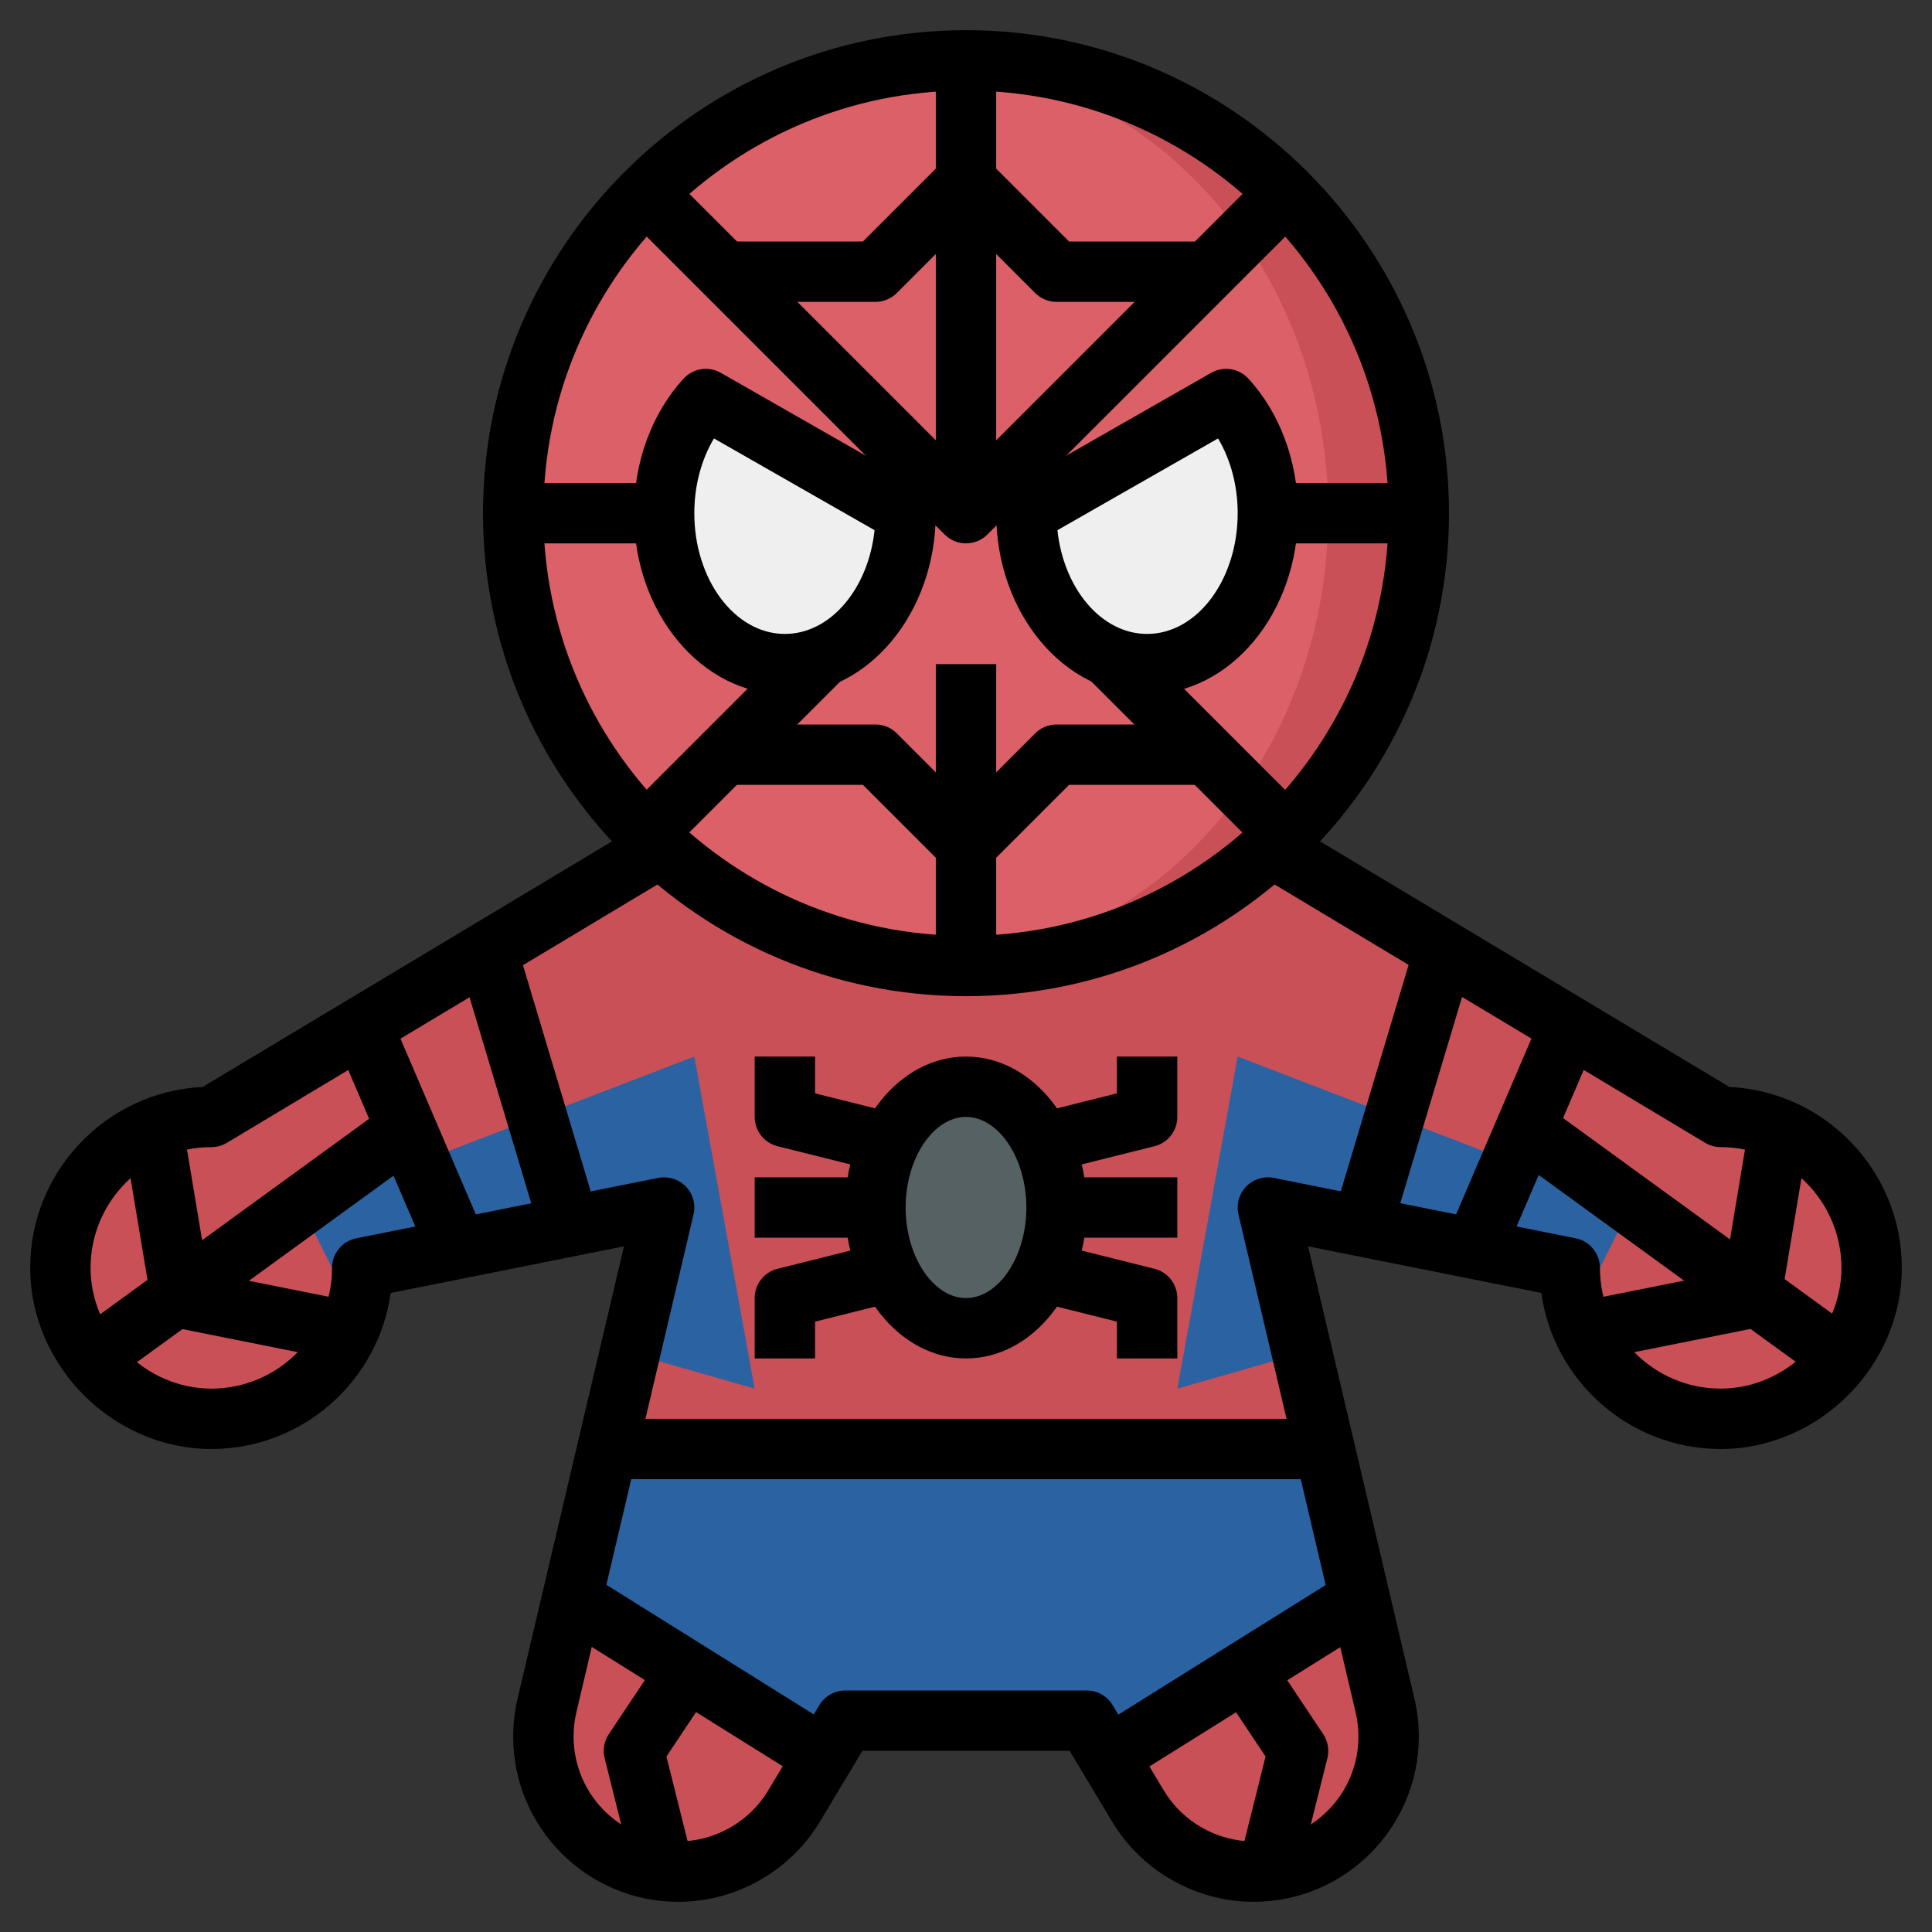 <?xml version="1.0" encoding="iso-8859-1"?>
<!-- Generator: Adobe Illustrator 22.1.0, SVG Export Plug-In . SVG Version: 6.00 Build 0)  -->
<svg xmlns="http://www.w3.org/2000/svg" xmlns:xlink="http://www.w3.org/1999/xlink" version="1.1" id="Layer_3" x="0px" y="0px" viewBox="0 0 64 64" style="enable-background:new 0 0 64 64;" xml:space="preserve" width="512" height="512">
<rect x="0" y="0" width="64" height="64" fill="#333333" stroke="none"/>
<g>
	<g>
		<path style="fill:#CA5057;" d="M42,28l15,9c2.761,0,5,2.238,5,5c0,2.703-2.297,5.001-5,5c-2.761,0-5-2.239-5-5l-10-2l3.881,16.495    C45.96,56.831,46,57.174,46,57.519v0.012C46,59.999,43.999,62,41.531,62h0c-1.57,0-3.025-0.824-3.833-2.17L36,57h-8l-1.698,2.83    C25.494,61.176,24.039,62,22.469,62h0C20.001,62,18,59.999,18,57.531v-0.012c0-0.345,0.04-0.688,0.119-1.024L22,40l-10,2    c0,2.761-2.238,5-5,5C4.297,47,2,44.703,2,42c0-2.761,2.239-5,5-5l15-9"/>
	</g>
	<g>
		<circle style="fill:#CA5057;" cx="32" cy="17" r="15"/>
	</g>
	<g>
		<ellipse style="fill:#DC6068;" cx="30.5" cy="17" rx="13.5" ry="14.924"/>
	</g>
	<g>
		<path style="fill:#EFEFEF;" d="M30,17l-6.617-3.781C22.536,14.135,22,15.49,22,17c0,2.761,1.791,5,4,5S30,19.761,30,17z"/>
	</g>
	<g>
		<path style="fill:#EFEFEF;" d="M34,17l6.617-3.781C41.464,14.135,42,15.49,42,17c0,2.761-1.791,5-4,5S34,19.761,34,17z"/>
	</g>
	<g>
		<path style="fill:#2B62A1;" d="M25,46l-2-11l-13,5l1.747,3.495C11.897,43.02,12,42.524,12,42l10-2l-1.134,4.819L25,46z"/>
	</g>
	<g>
		<path style="fill:#2B62A1;" d="M41,35l-2,11l4.134-1.181L42,40l10,2c0,0.524,0.103,1.02,0.253,1.495L54,40L41,35z"/>
	</g>
	<g>
		<ellipse style="fill:#566164;" cx="32" cy="40" rx="3" ry="4"/>
	</g>
	<g>
		<polygon style="fill:#2B62A1;" points="43.882,48 20.118,48 18.949,52.968 27.291,58.182 28,57 36,57 36.709,58.182     45.051,52.968   "/>
	</g>
	<g>
		<path d="M32,33c-8.822,0-16-7.178-16-16S23.178,1,32,1s16,7.178,16,16S40.822,33,32,33z M32,3c-7.72,0-14,6.28-14,14    s6.28,14,14,14s14-6.28,14-14S39.72,3,32,3z"/>
	</g>
	<g>
		<path d="M41.53,63c-1.91,0-3.707-1.018-4.689-2.655L35.434,58h-6.867l-1.407,2.345C26.177,61.982,24.38,63,22.47,63    C19.454,63,17,60.546,17,57.531c0-0.433,0.049-0.855,0.146-1.265l3.524-14.98l-7.728,1.545C12.536,45.748,10.026,48,7,48    c-3.252,0-6-2.748-6-6c0-3.211,2.537-5.842,5.712-5.993l14.773-8.864l1.029,1.715l-15,9C7.359,37.951,7.182,38,7,38    c-2.206,0-4,1.794-4,4c0,2.168,1.832,4,4,4c2.206,0,4-1.794,4-4c0-0.477,0.337-0.887,0.804-0.98l10-2    c0.335-0.065,0.679,0.041,0.915,0.285s0.333,0.593,0.255,0.924l-3.881,16.495C19.031,56.985,19,57.252,19,57.519    C19,59.444,20.557,61,22.47,61c1.212,0,2.352-0.646,2.975-1.685l1.698-2.83C27.323,56.184,27.648,56,28,56h8    c0.352,0,0.677,0.184,0.857,0.485l1.698,2.83C39.179,60.354,40.318,61,41.53,61c1.913,0,3.47-1.556,3.47-3.469    c0-0.279-0.031-0.546-0.093-0.806l-3.881-16.496c-0.078-0.331,0.019-0.68,0.255-0.924c0.237-0.245,0.582-0.351,0.915-0.285l10,2    C52.663,41.113,53,41.523,53,42c0,2.206,1.794,4,4,4c2.168,0,4-1.832,4-4c0-2.206-1.794-4-4-4c-0.182,0-0.359-0.049-0.515-0.143    l-15-9l1.029-1.715l14.773,8.864C60.463,36.158,63,38.788,63,42c0,3.252-2.748,6-6,6c-3.026,0-5.536-2.252-5.942-5.169    l-7.728-1.545l3.524,14.98C46.951,56.676,47,57.098,47,57.519C47,60.546,44.546,63,41.53,63z"/>
	</g>
	<g>
		<rect x="20" y="47" width="24" height="2"/>
	</g>
	<g>
		<path d="M26,23c-2.757,0-5-2.691-5-6c0-1.7,0.601-3.326,1.648-4.46c0.316-0.342,0.827-0.421,1.23-0.189l6.617,3.781    C30.808,16.31,31,16.641,31,17C31,20.309,28.757,23,26,23z M23.651,14.524C23.232,15.225,23,16.092,23,17c0,2.206,1.346,4,3,4    c1.511,0,2.765-1.497,2.971-3.437L23.651,14.524z"/>
	</g>
	<g>
		<path d="M38,23c-2.757,0-5-2.691-5-6c0-0.359,0.192-0.69,0.504-0.868l6.617-3.781c0.403-0.231,0.915-0.153,1.23,0.189    C42.399,13.674,43,15.3,43,17C43,20.309,40.757,23,38,23z M35.029,17.563C35.235,19.503,36.489,21,38,21c1.654,0,3-1.794,3-4    c0-0.908-0.232-1.775-0.651-2.476L35.029,17.563z"/>
	</g>
	<g>
		<rect x="31" y="2" width="2" height="14"/>
	</g>
	<g>
		<rect x="31" y="22" width="2" height="10"/>
	</g>
	<g>
		<rect x="17" y="16" width="5" height="2"/>
	</g>
	<g>
		<rect x="42" y="16" width="5" height="2"/>
	</g>
	<g>
		<rect x="38.876" y="20.457" transform="matrix(0.707 -0.707 0.707 0.707 -5.91 35.484)" width="2" height="8.837"/>
	</g>
	<g>
		<rect x="19.705" y="23.874" transform="matrix(0.707 -0.707 0.707 0.707 -10.522 24.345)" width="8.842" height="2"/>
	</g>
	<g>
		<path d="M32,18c-0.256,0-0.512-0.098-0.707-0.293l-11-11l1.414-1.414L32,15.586L42.293,5.293l1.414,1.414l-11,11    C32.512,17.902,32.256,18,32,18z"/>
	</g>
	<g>
		<path d="M29,10h-5V8h4.586l2.707-2.707l1.414,1.414l-3,3C29.52,9.895,29.266,10,29,10z"/>
	</g>
	<g>
		<path d="M40,10h-5c-0.266,0-0.52-0.105-0.707-0.293l-3-3l1.414-1.414L35.414,8H40V10z"/>
	</g>
	<g>
		<path d="M32.707,28.707l-1.414-1.414l3-3C34.48,24.105,34.734,24,35,24h5v2h-4.586L32.707,28.707z"/>
	</g>
	<g>
		<path d="M31.293,28.707L28.586,26H24v-2h5c0.266,0,0.52,0.105,0.707,0.293l3,3L31.293,28.707z"/>
	</g>
	<g>
		<path d="M32,45c-2.206,0-4-2.243-4-5s1.794-5,4-5s4,2.243,4,5S34.206,45,32,45z M32,37c-1.084,0-2,1.374-2,3s0.916,3,2,3    s2-1.374,2-3S33.084,37,32,37z"/>
	</g>
	<g>
		<path d="M27,45h-2v-2c0-0.459,0.312-0.859,0.758-0.97l4-1l0.484,1.94L27,43.781V45z"/>
	</g>
	<g>
		<path d="M29.758,38.97l-4-1C25.312,37.859,25,37.459,25,37v-2h2v1.219l3.242,0.811L29.758,38.97z"/>
	</g>
	<g>
		<rect x="25" y="39" width="4" height="2"/>
	</g>
	<g>
		<path d="M39,45h-2v-1.219l-3.242-0.811l0.484-1.94l4,1C38.688,42.141,39,42.541,39,43V45z"/>
	</g>
	<g>
		<path d="M34.242,38.97l-0.484-1.94L37,36.219V35h2v2c0,0.459-0.312,0.859-0.758,0.97L34.242,38.97z"/>
	</g>
	<g>
		<rect x="35" y="39" width="4" height="2"/>
	</g>
	<g>
		<rect x="12.5" y="33.692" transform="matrix(0.919 -0.394 0.394 0.919 -13.68 8.35)" width="2" height="7.616"/>
	</g>
	<g>
		<rect x="16.5" y="30.78" transform="matrix(0.958 -0.287 0.287 0.958 -9.607 6.547)" width="2" height="10.44"/>
	</g>
	<g>
		<rect x="1.699" y="40" transform="matrix(0.809 -0.588 0.588 0.809 -22.485 12.837)" width="13.601" height="1.999"/>
	</g>
	<g>
		<path d="M10.804,44.98l-5-1c-0.407-0.082-0.722-0.406-0.79-0.816l-1-6l1.973-0.329l0.887,5.319l4.323,0.865L10.804,44.98z"/>
	</g>
	<g>
		<rect x="46.692" y="36.5" transform="matrix(0.394 -0.919 0.919 0.394 -3.867 69.134)" width="7.616" height="2"/>
	</g>
	<g>
		<rect x="41.28" y="35" transform="matrix(0.287 -0.958 0.958 0.287 -1.334 70.208)" width="10.44" height="2"/>
	</g>
	<g>
		<rect x="54.5" y="34.199" transform="matrix(0.588 -0.809 0.809 0.588 -10.302 61.77)" width="1.999" height="13.601"/>
	</g>
	<g>
		<path d="M53.196,44.98l-0.393-1.961l4.323-0.865l0.887-5.319l1.973,0.329l-1,6c-0.068,0.41-0.383,0.734-0.79,0.816L53.196,44.98z"/>
	</g>
	<g>
		<rect x="22" y="50.783" transform="matrix(0.53 -0.848 0.848 0.53 -36.254 45.589)" width="2.001" height="9.434"/>
	</g>
	<g>
		<path d="M21.03,62.243l-1-4c-0.068-0.273-0.019-0.563,0.138-0.797l2-3l1.664,1.109l-1.755,2.632l0.893,3.571L21.03,62.243z"/>
	</g>
	<g>
		<rect x="36.283" y="54.5" transform="matrix(0.848 -0.53 0.53 0.848 -23.187 30.176)" width="9.434" height="2.001"/>
	</g>
	<g>
		<path d="M42.97,62.243l-1.939-0.485l0.893-3.571l-1.755-2.632l1.664-1.109l2,3c0.156,0.234,0.206,0.524,0.138,0.797L42.97,62.243z    "/>
	</g>
</g>
</svg>
